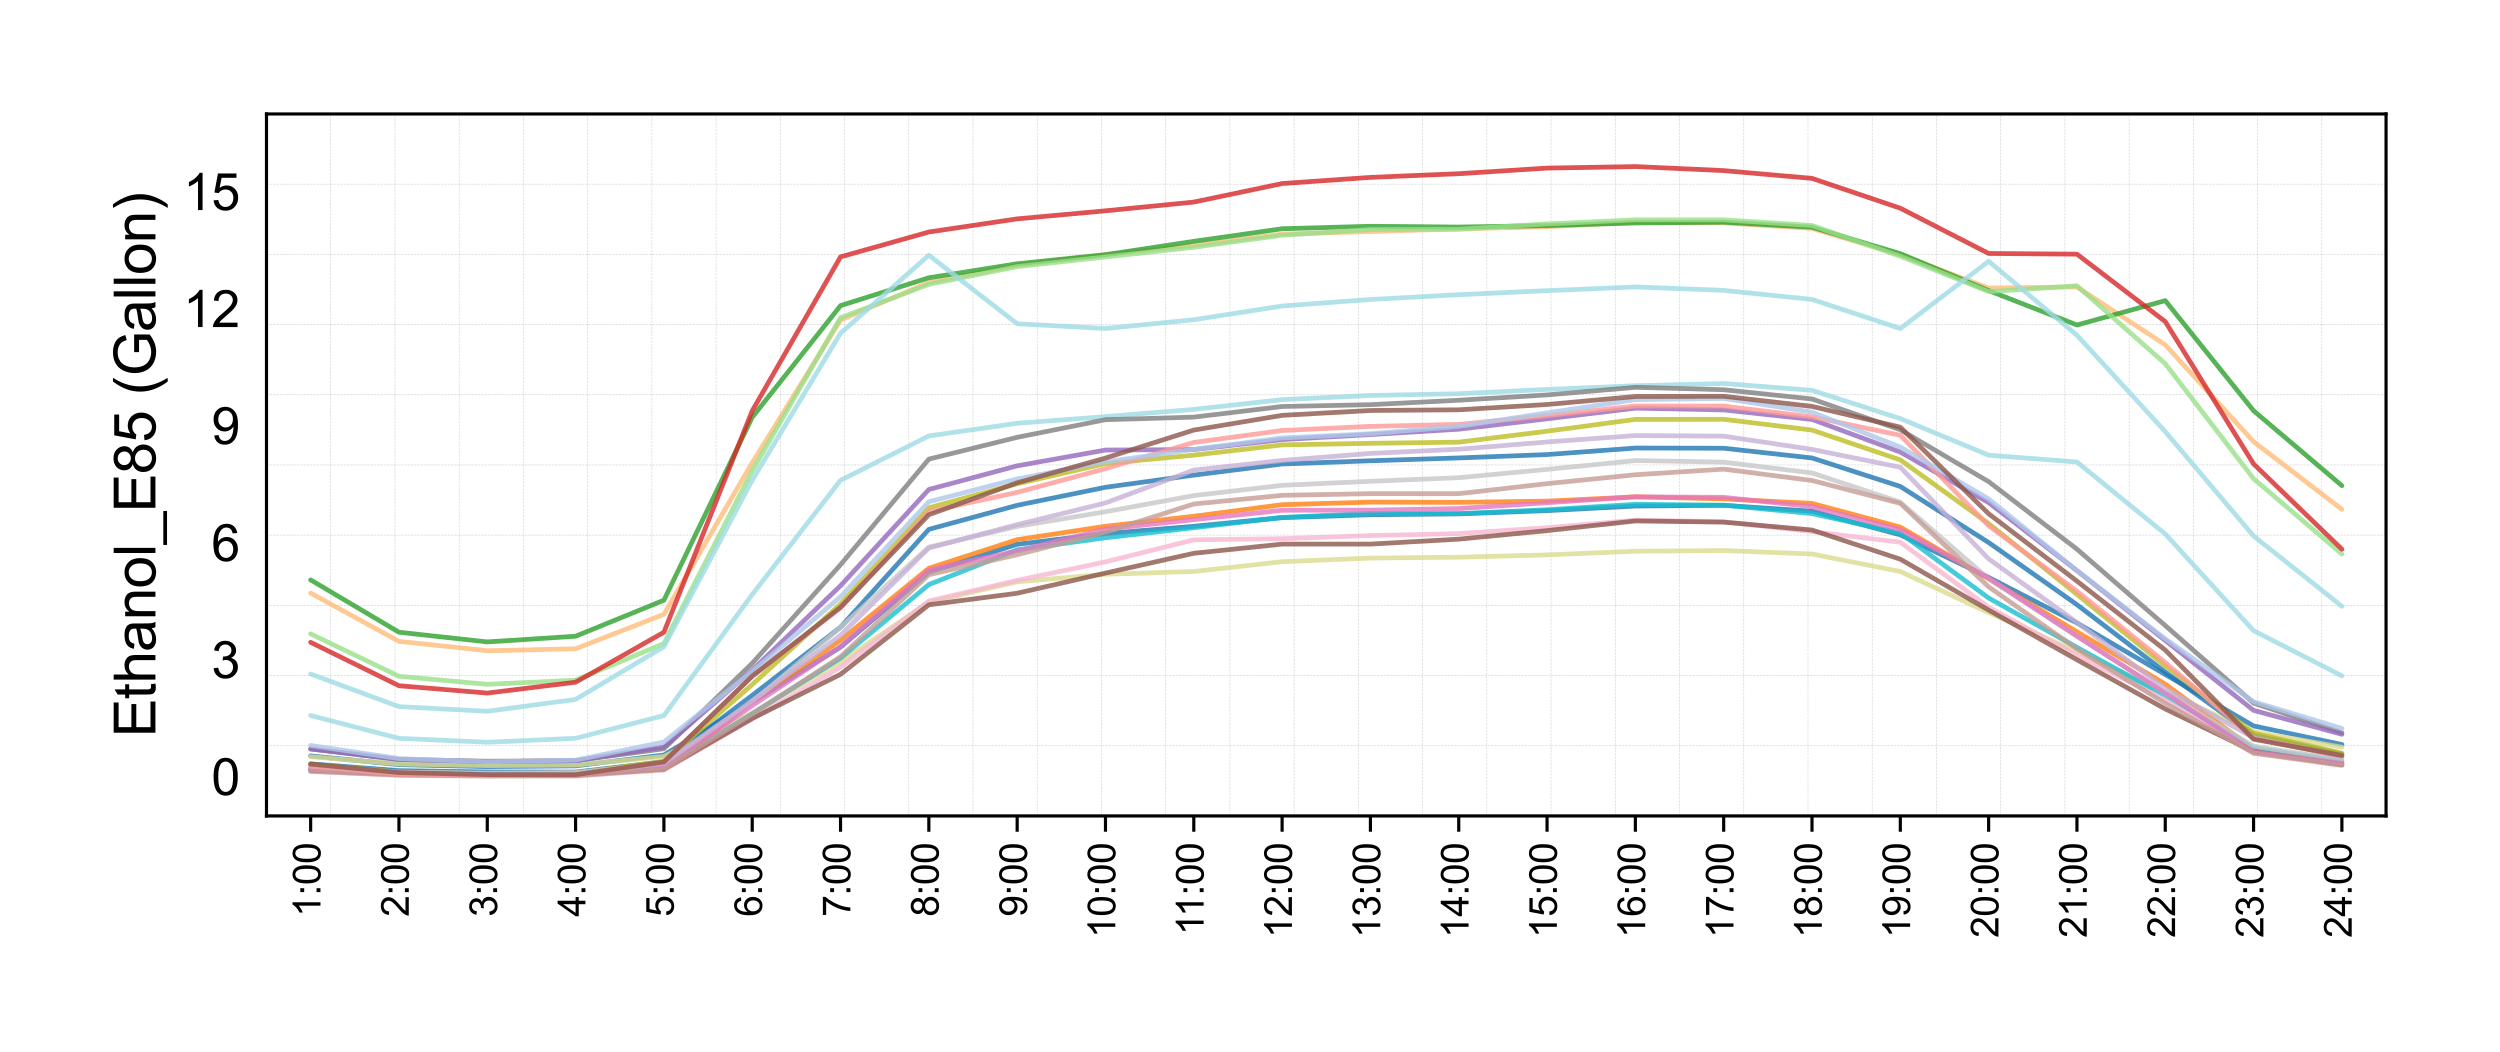<?xml version="1.0" encoding="utf-8" standalone="no"?>
<!DOCTYPE svg PUBLIC "-//W3C//DTD SVG 1.1//EN"
  "http://www.w3.org/Graphics/SVG/1.1/DTD/svg11.dtd">
<svg xmlns:xlink="http://www.w3.org/1999/xlink" width="789.787pt" height="332.286pt" viewBox="0 0 789.787 332.286" xmlns="http://www.w3.org/2000/svg" version="1.1">
 <defs>
  <style type="text/css">*{stroke-linejoin: round; stroke-linecap: butt}</style>
 </defs>
 <g id="figure_1">
  <g id="patch_1">
   <path d="M 0 332.286 
L 789.787 332.286 
L 789.787 0 
L 0 0 
L 0 332.286 
z
" style="fill: none"/>
  </g>
  <g id="axes_1">
   <g id="patch_2">
    <path d="M 84.187 257.76 
L 753.787 257.76 
L 753.787 36 
L 84.187 36 
L 84.187 257.76 
z
" style="fill: none"/>
   </g>
   <g id="line2d_1">
    <path d="M 104.478 257.76 
L 104.478 36 
" clip-path="url(#p295da75d60)" style="fill: none; stroke-dasharray: 0.74,0.32; stroke-dashoffset: 0; stroke: #a9a9a9; stroke-opacity: 0.5; stroke-width: 0.2"/>
   </g>
   <g id="line2d_2">
    <path d="M 124.769 257.76 
L 124.769 36 
" clip-path="url(#p295da75d60)" style="fill: none; stroke-dasharray: 0.74,0.32; stroke-dashoffset: 0; stroke: #a9a9a9; stroke-opacity: 0.5; stroke-width: 0.2"/>
   </g>
   <g id="line2d_3">
    <path d="M 145.06 257.76 
L 145.06 36 
" clip-path="url(#p295da75d60)" style="fill: none; stroke-dasharray: 0.74,0.32; stroke-dashoffset: 0; stroke: #a9a9a9; stroke-opacity: 0.5; stroke-width: 0.2"/>
   </g>
   <g id="line2d_4">
    <path d="M 165.351 257.76 
L 165.351 36 
" clip-path="url(#p295da75d60)" style="fill: none; stroke-dasharray: 0.74,0.32; stroke-dashoffset: 0; stroke: #a9a9a9; stroke-opacity: 0.5; stroke-width: 0.2"/>
   </g>
   <g id="line2d_5">
    <path d="M 185.641 257.76 
L 185.641 36 
" clip-path="url(#p295da75d60)" style="fill: none; stroke-dasharray: 0.74,0.32; stroke-dashoffset: 0; stroke: #a9a9a9; stroke-opacity: 0.5; stroke-width: 0.2"/>
   </g>
   <g id="line2d_6">
    <path d="M 205.932 257.76 
L 205.932 36 
" clip-path="url(#p295da75d60)" style="fill: none; stroke-dasharray: 0.74,0.32; stroke-dashoffset: 0; stroke: #a9a9a9; stroke-opacity: 0.5; stroke-width: 0.2"/>
   </g>
   <g id="line2d_7">
    <path d="M 226.223 257.76 
L 226.223 36 
" clip-path="url(#p295da75d60)" style="fill: none; stroke-dasharray: 0.74,0.32; stroke-dashoffset: 0; stroke: #a9a9a9; stroke-opacity: 0.5; stroke-width: 0.2"/>
   </g>
   <g id="line2d_8">
    <path d="M 246.514 257.76 
L 246.514 36 
" clip-path="url(#p295da75d60)" style="fill: none; stroke-dasharray: 0.74,0.32; stroke-dashoffset: 0; stroke: #a9a9a9; stroke-opacity: 0.5; stroke-width: 0.2"/>
   </g>
   <g id="line2d_9">
    <path d="M 266.805 257.76 
L 266.805 36 
" clip-path="url(#p295da75d60)" style="fill: none; stroke-dasharray: 0.74,0.32; stroke-dashoffset: 0; stroke: #a9a9a9; stroke-opacity: 0.5; stroke-width: 0.2"/>
   </g>
   <g id="line2d_10">
    <path d="M 287.096 257.76 
L 287.096 36 
" clip-path="url(#p295da75d60)" style="fill: none; stroke-dasharray: 0.74,0.32; stroke-dashoffset: 0; stroke: #a9a9a9; stroke-opacity: 0.5; stroke-width: 0.2"/>
   </g>
   <g id="line2d_11">
    <path d="M 307.387 257.76 
L 307.387 36 
" clip-path="url(#p295da75d60)" style="fill: none; stroke-dasharray: 0.74,0.32; stroke-dashoffset: 0; stroke: #a9a9a9; stroke-opacity: 0.5; stroke-width: 0.2"/>
   </g>
   <g id="line2d_12">
    <path d="M 327.678 257.76 
L 327.678 36 
" clip-path="url(#p295da75d60)" style="fill: none; stroke-dasharray: 0.74,0.32; stroke-dashoffset: 0; stroke: #a9a9a9; stroke-opacity: 0.5; stroke-width: 0.2"/>
   </g>
   <g id="line2d_13">
    <path d="M 347.969 257.76 
L 347.969 36 
" clip-path="url(#p295da75d60)" style="fill: none; stroke-dasharray: 0.74,0.32; stroke-dashoffset: 0; stroke: #a9a9a9; stroke-opacity: 0.5; stroke-width: 0.2"/>
   </g>
   <g id="line2d_14">
    <path d="M 368.26 257.76 
L 368.26 36 
" clip-path="url(#p295da75d60)" style="fill: none; stroke-dasharray: 0.74,0.32; stroke-dashoffset: 0; stroke: #a9a9a9; stroke-opacity: 0.5; stroke-width: 0.2"/>
   </g>
   <g id="line2d_15">
    <path d="M 388.551 257.76 
L 388.551 36 
" clip-path="url(#p295da75d60)" style="fill: none; stroke-dasharray: 0.74,0.32; stroke-dashoffset: 0; stroke: #a9a9a9; stroke-opacity: 0.5; stroke-width: 0.2"/>
   </g>
   <g id="line2d_16">
    <path d="M 408.841 257.76 
L 408.841 36 
" clip-path="url(#p295da75d60)" style="fill: none; stroke-dasharray: 0.74,0.32; stroke-dashoffset: 0; stroke: #a9a9a9; stroke-opacity: 0.5; stroke-width: 0.2"/>
   </g>
   <g id="line2d_17">
    <path d="M 429.132 257.76 
L 429.132 36 
" clip-path="url(#p295da75d60)" style="fill: none; stroke-dasharray: 0.74,0.32; stroke-dashoffset: 0; stroke: #a9a9a9; stroke-opacity: 0.5; stroke-width: 0.2"/>
   </g>
   <g id="line2d_18">
    <path d="M 449.423 257.76 
L 449.423 36 
" clip-path="url(#p295da75d60)" style="fill: none; stroke-dasharray: 0.74,0.32; stroke-dashoffset: 0; stroke: #a9a9a9; stroke-opacity: 0.5; stroke-width: 0.2"/>
   </g>
   <g id="line2d_19">
    <path d="M 469.714 257.76 
L 469.714 36 
" clip-path="url(#p295da75d60)" style="fill: none; stroke-dasharray: 0.74,0.32; stroke-dashoffset: 0; stroke: #a9a9a9; stroke-opacity: 0.5; stroke-width: 0.2"/>
   </g>
   <g id="line2d_20">
    <path d="M 490.005 257.76 
L 490.005 36 
" clip-path="url(#p295da75d60)" style="fill: none; stroke-dasharray: 0.74,0.32; stroke-dashoffset: 0; stroke: #a9a9a9; stroke-opacity: 0.5; stroke-width: 0.2"/>
   </g>
   <g id="line2d_21">
    <path d="M 510.296 257.76 
L 510.296 36 
" clip-path="url(#p295da75d60)" style="fill: none; stroke-dasharray: 0.74,0.32; stroke-dashoffset: 0; stroke: #a9a9a9; stroke-opacity: 0.5; stroke-width: 0.2"/>
   </g>
   <g id="line2d_22">
    <path d="M 530.587 257.76 
L 530.587 36 
" clip-path="url(#p295da75d60)" style="fill: none; stroke-dasharray: 0.74,0.32; stroke-dashoffset: 0; stroke: #a9a9a9; stroke-opacity: 0.5; stroke-width: 0.2"/>
   </g>
   <g id="line2d_23">
    <path d="M 550.878 257.76 
L 550.878 36 
" clip-path="url(#p295da75d60)" style="fill: none; stroke-dasharray: 0.74,0.32; stroke-dashoffset: 0; stroke: #a9a9a9; stroke-opacity: 0.5; stroke-width: 0.2"/>
   </g>
   <g id="line2d_24">
    <path d="M 571.169 257.76 
L 571.169 36 
" clip-path="url(#p295da75d60)" style="fill: none; stroke-dasharray: 0.74,0.32; stroke-dashoffset: 0; stroke: #a9a9a9; stroke-opacity: 0.5; stroke-width: 0.2"/>
   </g>
   <g id="line2d_25">
    <path d="M 591.46 257.76 
L 591.46 36 
" clip-path="url(#p295da75d60)" style="fill: none; stroke-dasharray: 0.74,0.32; stroke-dashoffset: 0; stroke: #a9a9a9; stroke-opacity: 0.5; stroke-width: 0.2"/>
   </g>
   <g id="line2d_26">
    <path d="M 611.751 257.76 
L 611.751 36 
" clip-path="url(#p295da75d60)" style="fill: none; stroke-dasharray: 0.74,0.32; stroke-dashoffset: 0; stroke: #a9a9a9; stroke-opacity: 0.5; stroke-width: 0.2"/>
   </g>
   <g id="line2d_27">
    <path d="M 632.041 257.76 
L 632.041 36 
" clip-path="url(#p295da75d60)" style="fill: none; stroke-dasharray: 0.74,0.32; stroke-dashoffset: 0; stroke: #a9a9a9; stroke-opacity: 0.5; stroke-width: 0.2"/>
   </g>
   <g id="line2d_28">
    <path d="M 652.332 257.76 
L 652.332 36 
" clip-path="url(#p295da75d60)" style="fill: none; stroke-dasharray: 0.74,0.32; stroke-dashoffset: 0; stroke: #a9a9a9; stroke-opacity: 0.5; stroke-width: 0.2"/>
   </g>
   <g id="line2d_29">
    <path d="M 672.623 257.76 
L 672.623 36 
" clip-path="url(#p295da75d60)" style="fill: none; stroke-dasharray: 0.74,0.32; stroke-dashoffset: 0; stroke: #a9a9a9; stroke-opacity: 0.5; stroke-width: 0.2"/>
   </g>
   <g id="line2d_30">
    <path d="M 692.914 257.76 
L 692.914 36 
" clip-path="url(#p295da75d60)" style="fill: none; stroke-dasharray: 0.74,0.32; stroke-dashoffset: 0; stroke: #a9a9a9; stroke-opacity: 0.5; stroke-width: 0.2"/>
   </g>
   <g id="line2d_31">
    <path d="M 713.205 257.76 
L 713.205 36 
" clip-path="url(#p295da75d60)" style="fill: none; stroke-dasharray: 0.74,0.32; stroke-dashoffset: 0; stroke: #a9a9a9; stroke-opacity: 0.5; stroke-width: 0.2"/>
   </g>
   <g id="line2d_32">
    <path d="M 733.496 257.76 
L 733.496 36 
" clip-path="url(#p295da75d60)" style="fill: none; stroke-dasharray: 0.74,0.32; stroke-dashoffset: 0; stroke: #a9a9a9; stroke-opacity: 0.5; stroke-width: 0.2"/>
   </g>
   <g id="line2d_33">
    <path d="M 84.187 235.584 
L 753.787 235.584 
" clip-path="url(#p295da75d60)" style="fill: none; stroke-dasharray: 0.74,0.32; stroke-dashoffset: 0; stroke: #a9a9a9; stroke-opacity: 0.5; stroke-width: 0.2"/>
   </g>
   <g id="line2d_34">
    <path d="M 84.187 213.408 
L 753.787 213.408 
" clip-path="url(#p295da75d60)" style="fill: none; stroke-dasharray: 0.74,0.32; stroke-dashoffset: 0; stroke: #a9a9a9; stroke-opacity: 0.5; stroke-width: 0.2"/>
   </g>
   <g id="line2d_35">
    <path d="M 84.187 191.232 
L 753.787 191.232 
" clip-path="url(#p295da75d60)" style="fill: none; stroke-dasharray: 0.74,0.32; stroke-dashoffset: 0; stroke: #a9a9a9; stroke-opacity: 0.5; stroke-width: 0.2"/>
   </g>
   <g id="line2d_36">
    <path d="M 84.187 169.056 
L 753.787 169.056 
" clip-path="url(#p295da75d60)" style="fill: none; stroke-dasharray: 0.74,0.32; stroke-dashoffset: 0; stroke: #a9a9a9; stroke-opacity: 0.5; stroke-width: 0.2"/>
   </g>
   <g id="line2d_37">
    <path d="M 84.187 146.88 
L 753.787 146.88 
" clip-path="url(#p295da75d60)" style="fill: none; stroke-dasharray: 0.74,0.32; stroke-dashoffset: 0; stroke: #a9a9a9; stroke-opacity: 0.5; stroke-width: 0.2"/>
   </g>
   <g id="line2d_38">
    <path d="M 84.187 124.704 
L 753.787 124.704 
" clip-path="url(#p295da75d60)" style="fill: none; stroke-dasharray: 0.74,0.32; stroke-dashoffset: 0; stroke: #a9a9a9; stroke-opacity: 0.5; stroke-width: 0.2"/>
   </g>
   <g id="line2d_39">
    <path d="M 84.187 102.528 
L 753.787 102.528 
" clip-path="url(#p295da75d60)" style="fill: none; stroke-dasharray: 0.74,0.32; stroke-dashoffset: 0; stroke: #a9a9a9; stroke-opacity: 0.5; stroke-width: 0.2"/>
   </g>
   <g id="line2d_40">
    <path d="M 84.187 80.352 
L 753.787 80.352 
" clip-path="url(#p295da75d60)" style="fill: none; stroke-dasharray: 0.74,0.32; stroke-dashoffset: 0; stroke: #a9a9a9; stroke-opacity: 0.5; stroke-width: 0.2"/>
   </g>
   <g id="line2d_41">
    <path d="M 84.187 58.176 
L 753.787 58.176 
" clip-path="url(#p295da75d60)" style="fill: none; stroke-dasharray: 0.74,0.32; stroke-dashoffset: 0; stroke: #a9a9a9; stroke-opacity: 0.5; stroke-width: 0.2"/>
   </g>
   <g id="matplotlib.axis_1">
    <g id="xtick_1">
     <g id="line2d_42">
      <defs>
       <path id="m8cd7b8eb23" d="M 0 0 
L 0 5 
" style="stroke: #000000"/>
      </defs>
      <g>
       <use xlink:href="#m8cd7b8eb23" x="98.137" y="257.76" style="stroke: #000000"/>
      </g>
     </g>
     <g id="text_1">
      <!-- 1:00 -->
      <g transform="translate(101.239 289.613) rotate(-90) scale(0.12 -0.12)">
       <defs>
        <path id="ArialMT-31" d="M 2384 0 
L 1822 0 
L 1822 3584 
Q 1619 3391 1289 3197 
Q 959 3003 697 2906 
L 697 3450 
Q 1169 3672 1522 3987 
Q 1875 4303 2022 4600 
L 2384 4600 
L 2384 0 
z
" transform="scale(0.016)"/>
        <path id="ArialMT-3a" d="M 578 2678 
L 578 3319 
L 1219 3319 
L 1219 2678 
L 578 2678 
z
M 578 0 
L 578 641 
L 1219 641 
L 1219 0 
L 578 0 
z
" transform="scale(0.016)"/>
        <path id="ArialMT-30" d="M 266 2259 
Q 266 3072 433 3567 
Q 600 4063 929 4331 
Q 1259 4600 1759 4600 
Q 2128 4600 2406 4451 
Q 2684 4303 2865 4023 
Q 3047 3744 3150 3342 
Q 3253 2941 3253 2259 
Q 3253 1453 3087 958 
Q 2922 463 2592 192 
Q 2263 -78 1759 -78 
Q 1097 -78 719 397 
Q 266 969 266 2259 
z
M 844 2259 
Q 844 1131 1108 757 
Q 1372 384 1759 384 
Q 2147 384 2411 759 
Q 2675 1134 2675 2259 
Q 2675 3391 2411 3762 
Q 2147 4134 1753 4134 
Q 1366 4134 1134 3806 
Q 844 3388 844 2259 
z
" transform="scale(0.016)"/>
       </defs>
       <use xlink:href="#ArialMT-31"/>
       <use xlink:href="#ArialMT-3a" transform="translate(55.615 0)"/>
       <use xlink:href="#ArialMT-30" transform="translate(83.398 0)"/>
       <use xlink:href="#ArialMT-30" transform="translate(139.014 0)"/>
      </g>
     </g>
    </g>
    <g id="xtick_2">
     <g id="line2d_43">
      <g>
       <use xlink:href="#m8cd7b8eb23" x="126.037" y="257.76" style="stroke: #000000"/>
      </g>
     </g>
     <g id="text_2">
      <!-- 2:00 -->
      <g transform="translate(129.139 289.613) rotate(-90) scale(0.12 -0.12)">
       <defs>
        <path id="ArialMT-32" d="M 3222 541 
L 3222 0 
L 194 0 
Q 188 203 259 391 
Q 375 700 629 1000 
Q 884 1300 1366 1694 
Q 2113 2306 2375 2664 
Q 2638 3022 2638 3341 
Q 2638 3675 2398 3904 
Q 2159 4134 1775 4134 
Q 1369 4134 1125 3890 
Q 881 3647 878 3216 
L 300 3275 
Q 359 3922 746 4261 
Q 1134 4600 1788 4600 
Q 2447 4600 2831 4234 
Q 3216 3869 3216 3328 
Q 3216 3053 3103 2787 
Q 2991 2522 2730 2228 
Q 2469 1934 1863 1422 
Q 1356 997 1212 845 
Q 1069 694 975 541 
L 3222 541 
z
" transform="scale(0.016)"/>
       </defs>
       <use xlink:href="#ArialMT-32"/>
       <use xlink:href="#ArialMT-3a" transform="translate(55.615 0)"/>
       <use xlink:href="#ArialMT-30" transform="translate(83.398 0)"/>
       <use xlink:href="#ArialMT-30" transform="translate(139.014 0)"/>
      </g>
     </g>
    </g>
    <g id="xtick_3">
     <g id="line2d_44">
      <g>
       <use xlink:href="#m8cd7b8eb23" x="153.937" y="257.76" style="stroke: #000000"/>
      </g>
     </g>
     <g id="text_3">
      <!-- 3:00 -->
      <g transform="translate(157.039 289.613) rotate(-90) scale(0.12 -0.12)">
       <defs>
        <path id="ArialMT-33" d="M 269 1209 
L 831 1284 
Q 928 806 1161 595 
Q 1394 384 1728 384 
Q 2125 384 2398 659 
Q 2672 934 2672 1341 
Q 2672 1728 2419 1979 
Q 2166 2231 1775 2231 
Q 1616 2231 1378 2169 
L 1441 2663 
Q 1497 2656 1531 2656 
Q 1891 2656 2178 2843 
Q 2466 3031 2466 3422 
Q 2466 3731 2256 3934 
Q 2047 4138 1716 4138 
Q 1388 4138 1169 3931 
Q 950 3725 888 3313 
L 325 3413 
Q 428 3978 793 4289 
Q 1159 4600 1703 4600 
Q 2078 4600 2393 4439 
Q 2709 4278 2876 4000 
Q 3044 3722 3044 3409 
Q 3044 3113 2884 2869 
Q 2725 2625 2413 2481 
Q 2819 2388 3044 2092 
Q 3269 1797 3269 1353 
Q 3269 753 2831 336 
Q 2394 -81 1725 -81 
Q 1122 -81 723 278 
Q 325 638 269 1209 
z
" transform="scale(0.016)"/>
       </defs>
       <use xlink:href="#ArialMT-33"/>
       <use xlink:href="#ArialMT-3a" transform="translate(55.615 0)"/>
       <use xlink:href="#ArialMT-30" transform="translate(83.398 0)"/>
       <use xlink:href="#ArialMT-30" transform="translate(139.014 0)"/>
      </g>
     </g>
    </g>
    <g id="xtick_4">
     <g id="line2d_45">
      <g>
       <use xlink:href="#m8cd7b8eb23" x="181.837" y="257.76" style="stroke: #000000"/>
      </g>
     </g>
     <g id="text_4">
      <!-- 4:00 -->
      <g transform="translate(184.939 289.613) rotate(-90) scale(0.12 -0.12)">
       <defs>
        <path id="ArialMT-34" d="M 2069 0 
L 2069 1097 
L 81 1097 
L 81 1613 
L 2172 4581 
L 2631 4581 
L 2631 1613 
L 3250 1613 
L 3250 1097 
L 2631 1097 
L 2631 0 
L 2069 0 
z
M 2069 1613 
L 2069 3678 
L 634 1613 
L 2069 1613 
z
" transform="scale(0.016)"/>
       </defs>
       <use xlink:href="#ArialMT-34"/>
       <use xlink:href="#ArialMT-3a" transform="translate(55.615 0)"/>
       <use xlink:href="#ArialMT-30" transform="translate(83.398 0)"/>
       <use xlink:href="#ArialMT-30" transform="translate(139.014 0)"/>
      </g>
     </g>
    </g>
    <g id="xtick_5">
     <g id="line2d_46">
      <g>
       <use xlink:href="#m8cd7b8eb23" x="209.737" y="257.76" style="stroke: #000000"/>
      </g>
     </g>
     <g id="text_5">
      <!-- 5:00 -->
      <g transform="translate(212.839 289.613) rotate(-90) scale(0.12 -0.12)">
       <defs>
        <path id="ArialMT-35" d="M 266 1200 
L 856 1250 
Q 922 819 1161 601 
Q 1400 384 1738 384 
Q 2144 384 2425 690 
Q 2706 997 2706 1503 
Q 2706 1984 2436 2262 
Q 2166 2541 1728 2541 
Q 1456 2541 1237 2417 
Q 1019 2294 894 2097 
L 366 2166 
L 809 4519 
L 3088 4519 
L 3088 3981 
L 1259 3981 
L 1013 2750 
Q 1425 3038 1878 3038 
Q 2478 3038 2890 2622 
Q 3303 2206 3303 1553 
Q 3303 931 2941 478 
Q 2500 -78 1738 -78 
Q 1113 -78 717 272 
Q 322 622 266 1200 
z
" transform="scale(0.016)"/>
       </defs>
       <use xlink:href="#ArialMT-35"/>
       <use xlink:href="#ArialMT-3a" transform="translate(55.615 0)"/>
       <use xlink:href="#ArialMT-30" transform="translate(83.398 0)"/>
       <use xlink:href="#ArialMT-30" transform="translate(139.014 0)"/>
      </g>
     </g>
    </g>
    <g id="xtick_6">
     <g id="line2d_47">
      <g>
       <use xlink:href="#m8cd7b8eb23" x="237.637" y="257.76" style="stroke: #000000"/>
      </g>
     </g>
     <g id="text_6">
      <!-- 6:00 -->
      <g transform="translate(240.739 289.613) rotate(-90) scale(0.12 -0.12)">
       <defs>
        <path id="ArialMT-36" d="M 3184 3459 
L 2625 3416 
Q 2550 3747 2413 3897 
Q 2184 4138 1850 4138 
Q 1581 4138 1378 3988 
Q 1113 3794 959 3422 
Q 806 3050 800 2363 
Q 1003 2672 1297 2822 
Q 1591 2972 1913 2972 
Q 2475 2972 2870 2558 
Q 3266 2144 3266 1488 
Q 3266 1056 3080 686 
Q 2894 316 2569 119 
Q 2244 -78 1831 -78 
Q 1128 -78 684 439 
Q 241 956 241 2144 
Q 241 3472 731 4075 
Q 1159 4600 1884 4600 
Q 2425 4600 2770 4297 
Q 3116 3994 3184 3459 
z
M 888 1484 
Q 888 1194 1011 928 
Q 1134 663 1356 523 
Q 1578 384 1822 384 
Q 2178 384 2434 671 
Q 2691 959 2691 1453 
Q 2691 1928 2437 2201 
Q 2184 2475 1800 2475 
Q 1419 2475 1153 2201 
Q 888 1928 888 1484 
z
" transform="scale(0.016)"/>
       </defs>
       <use xlink:href="#ArialMT-36"/>
       <use xlink:href="#ArialMT-3a" transform="translate(55.615 0)"/>
       <use xlink:href="#ArialMT-30" transform="translate(83.398 0)"/>
       <use xlink:href="#ArialMT-30" transform="translate(139.014 0)"/>
      </g>
     </g>
    </g>
    <g id="xtick_7">
     <g id="line2d_48">
      <g>
       <use xlink:href="#m8cd7b8eb23" x="265.537" y="257.76" style="stroke: #000000"/>
      </g>
     </g>
     <g id="text_7">
      <!-- 7:00 -->
      <g transform="translate(268.639 289.613) rotate(-90) scale(0.12 -0.12)">
       <defs>
        <path id="ArialMT-37" d="M 303 3981 
L 303 4522 
L 3269 4522 
L 3269 4084 
Q 2831 3619 2401 2847 
Q 1972 2075 1738 1259 
Q 1569 684 1522 0 
L 944 0 
Q 953 541 1156 1306 
Q 1359 2072 1739 2783 
Q 2119 3494 2547 3981 
L 303 3981 
z
" transform="scale(0.016)"/>
       </defs>
       <use xlink:href="#ArialMT-37"/>
       <use xlink:href="#ArialMT-3a" transform="translate(55.615 0)"/>
       <use xlink:href="#ArialMT-30" transform="translate(83.398 0)"/>
       <use xlink:href="#ArialMT-30" transform="translate(139.014 0)"/>
      </g>
     </g>
    </g>
    <g id="xtick_8">
     <g id="line2d_49">
      <g>
       <use xlink:href="#m8cd7b8eb23" x="293.437" y="257.76" style="stroke: #000000"/>
      </g>
     </g>
     <g id="text_8">
      <!-- 8:00 -->
      <g transform="translate(296.539 289.613) rotate(-90) scale(0.12 -0.12)">
       <defs>
        <path id="ArialMT-38" d="M 1131 2484 
Q 781 2613 612 2850 
Q 444 3088 444 3419 
Q 444 3919 803 4259 
Q 1163 4600 1759 4600 
Q 2359 4600 2725 4251 
Q 3091 3903 3091 3403 
Q 3091 3084 2923 2848 
Q 2756 2613 2416 2484 
Q 2838 2347 3058 2040 
Q 3278 1734 3278 1309 
Q 3278 722 2862 322 
Q 2447 -78 1769 -78 
Q 1091 -78 675 323 
Q 259 725 259 1325 
Q 259 1772 486 2073 
Q 713 2375 1131 2484 
z
M 1019 3438 
Q 1019 3113 1228 2906 
Q 1438 2700 1772 2700 
Q 2097 2700 2305 2904 
Q 2513 3109 2513 3406 
Q 2513 3716 2298 3927 
Q 2084 4138 1766 4138 
Q 1444 4138 1231 3931 
Q 1019 3725 1019 3438 
z
M 838 1322 
Q 838 1081 952 856 
Q 1066 631 1291 507 
Q 1516 384 1775 384 
Q 2178 384 2440 643 
Q 2703 903 2703 1303 
Q 2703 1709 2433 1975 
Q 2163 2241 1756 2241 
Q 1359 2241 1098 1978 
Q 838 1716 838 1322 
z
" transform="scale(0.016)"/>
       </defs>
       <use xlink:href="#ArialMT-38"/>
       <use xlink:href="#ArialMT-3a" transform="translate(55.615 0)"/>
       <use xlink:href="#ArialMT-30" transform="translate(83.398 0)"/>
       <use xlink:href="#ArialMT-30" transform="translate(139.014 0)"/>
      </g>
     </g>
    </g>
    <g id="xtick_9">
     <g id="line2d_50">
      <g>
       <use xlink:href="#m8cd7b8eb23" x="321.337" y="257.76" style="stroke: #000000"/>
      </g>
     </g>
     <g id="text_9">
      <!-- 9:00 -->
      <g transform="translate(324.439 289.613) rotate(-90) scale(0.12 -0.12)">
       <defs>
        <path id="ArialMT-39" d="M 350 1059 
L 891 1109 
Q 959 728 1153 556 
Q 1347 384 1650 384 
Q 1909 384 2104 503 
Q 2300 622 2425 820 
Q 2550 1019 2634 1356 
Q 2719 1694 2719 2044 
Q 2719 2081 2716 2156 
Q 2547 1888 2255 1720 
Q 1963 1553 1622 1553 
Q 1053 1553 659 1965 
Q 266 2378 266 3053 
Q 266 3750 677 4175 
Q 1088 4600 1706 4600 
Q 2153 4600 2523 4359 
Q 2894 4119 3086 3673 
Q 3278 3228 3278 2384 
Q 3278 1506 3087 986 
Q 2897 466 2520 194 
Q 2144 -78 1638 -78 
Q 1100 -78 759 220 
Q 419 519 350 1059 
z
M 2653 3081 
Q 2653 3566 2395 3850 
Q 2138 4134 1775 4134 
Q 1400 4134 1122 3828 
Q 844 3522 844 3034 
Q 844 2597 1108 2323 
Q 1372 2050 1759 2050 
Q 2150 2050 2401 2323 
Q 2653 2597 2653 3081 
z
" transform="scale(0.016)"/>
       </defs>
       <use xlink:href="#ArialMT-39"/>
       <use xlink:href="#ArialMT-3a" transform="translate(55.615 0)"/>
       <use xlink:href="#ArialMT-30" transform="translate(83.398 0)"/>
       <use xlink:href="#ArialMT-30" transform="translate(139.014 0)"/>
      </g>
     </g>
    </g>
    <g id="xtick_10">
     <g id="line2d_51">
      <g>
       <use xlink:href="#m8cd7b8eb23" x="349.237" y="257.76" style="stroke: #000000"/>
      </g>
     </g>
     <g id="text_10">
      <!-- 10:00 -->
      <g transform="translate(352.339 296.286) rotate(-90) scale(0.12 -0.12)">
       <use xlink:href="#ArialMT-31"/>
       <use xlink:href="#ArialMT-30" transform="translate(55.615 0)"/>
       <use xlink:href="#ArialMT-3a" transform="translate(111.23 0)"/>
       <use xlink:href="#ArialMT-30" transform="translate(139.014 0)"/>
       <use xlink:href="#ArialMT-30" transform="translate(194.629 0)"/>
      </g>
     </g>
    </g>
    <g id="xtick_11">
     <g id="line2d_52">
      <g>
       <use xlink:href="#m8cd7b8eb23" x="377.137" y="257.76" style="stroke: #000000"/>
      </g>
     </g>
     <g id="text_11">
      <!-- 11:00 -->
      <g transform="translate(380.239 295.401) rotate(-90) scale(0.12 -0.12)">
       <use xlink:href="#ArialMT-31"/>
       <use xlink:href="#ArialMT-31" transform="translate(48.24 0)"/>
       <use xlink:href="#ArialMT-3a" transform="translate(103.855 0)"/>
       <use xlink:href="#ArialMT-30" transform="translate(131.639 0)"/>
       <use xlink:href="#ArialMT-30" transform="translate(187.254 0)"/>
      </g>
     </g>
    </g>
    <g id="xtick_12">
     <g id="line2d_53">
      <g>
       <use xlink:href="#m8cd7b8eb23" x="405.037" y="257.76" style="stroke: #000000"/>
      </g>
     </g>
     <g id="text_12">
      <!-- 12:00 -->
      <g transform="translate(408.139 296.286) rotate(-90) scale(0.12 -0.12)">
       <use xlink:href="#ArialMT-31"/>
       <use xlink:href="#ArialMT-32" transform="translate(55.615 0)"/>
       <use xlink:href="#ArialMT-3a" transform="translate(111.23 0)"/>
       <use xlink:href="#ArialMT-30" transform="translate(139.014 0)"/>
       <use xlink:href="#ArialMT-30" transform="translate(194.629 0)"/>
      </g>
     </g>
    </g>
    <g id="xtick_13">
     <g id="line2d_54">
      <g>
       <use xlink:href="#m8cd7b8eb23" x="432.937" y="257.76" style="stroke: #000000"/>
      </g>
     </g>
     <g id="text_13">
      <!-- 13:00 -->
      <g transform="translate(436.039 296.286) rotate(-90) scale(0.12 -0.12)">
       <use xlink:href="#ArialMT-31"/>
       <use xlink:href="#ArialMT-33" transform="translate(55.615 0)"/>
       <use xlink:href="#ArialMT-3a" transform="translate(111.23 0)"/>
       <use xlink:href="#ArialMT-30" transform="translate(139.014 0)"/>
       <use xlink:href="#ArialMT-30" transform="translate(194.629 0)"/>
      </g>
     </g>
    </g>
    <g id="xtick_14">
     <g id="line2d_55">
      <g>
       <use xlink:href="#m8cd7b8eb23" x="460.837" y="257.76" style="stroke: #000000"/>
      </g>
     </g>
     <g id="text_14">
      <!-- 14:00 -->
      <g transform="translate(463.939 296.286) rotate(-90) scale(0.12 -0.12)">
       <use xlink:href="#ArialMT-31"/>
       <use xlink:href="#ArialMT-34" transform="translate(55.615 0)"/>
       <use xlink:href="#ArialMT-3a" transform="translate(111.23 0)"/>
       <use xlink:href="#ArialMT-30" transform="translate(139.014 0)"/>
       <use xlink:href="#ArialMT-30" transform="translate(194.629 0)"/>
      </g>
     </g>
    </g>
    <g id="xtick_15">
     <g id="line2d_56">
      <g>
       <use xlink:href="#m8cd7b8eb23" x="488.737" y="257.76" style="stroke: #000000"/>
      </g>
     </g>
     <g id="text_15">
      <!-- 15:00 -->
      <g transform="translate(491.839 296.286) rotate(-90) scale(0.12 -0.12)">
       <use xlink:href="#ArialMT-31"/>
       <use xlink:href="#ArialMT-35" transform="translate(55.615 0)"/>
       <use xlink:href="#ArialMT-3a" transform="translate(111.23 0)"/>
       <use xlink:href="#ArialMT-30" transform="translate(139.014 0)"/>
       <use xlink:href="#ArialMT-30" transform="translate(194.629 0)"/>
      </g>
     </g>
    </g>
    <g id="xtick_16">
     <g id="line2d_57">
      <g>
       <use xlink:href="#m8cd7b8eb23" x="516.637" y="257.76" style="stroke: #000000"/>
      </g>
     </g>
     <g id="text_16">
      <!-- 16:00 -->
      <g transform="translate(519.739 296.286) rotate(-90) scale(0.12 -0.12)">
       <use xlink:href="#ArialMT-31"/>
       <use xlink:href="#ArialMT-36" transform="translate(55.615 0)"/>
       <use xlink:href="#ArialMT-3a" transform="translate(111.23 0)"/>
       <use xlink:href="#ArialMT-30" transform="translate(139.014 0)"/>
       <use xlink:href="#ArialMT-30" transform="translate(194.629 0)"/>
      </g>
     </g>
    </g>
    <g id="xtick_17">
     <g id="line2d_58">
      <g>
       <use xlink:href="#m8cd7b8eb23" x="544.537" y="257.76" style="stroke: #000000"/>
      </g>
     </g>
     <g id="text_17">
      <!-- 17:00 -->
      <g transform="translate(547.639 296.286) rotate(-90) scale(0.12 -0.12)">
       <use xlink:href="#ArialMT-31"/>
       <use xlink:href="#ArialMT-37" transform="translate(55.615 0)"/>
       <use xlink:href="#ArialMT-3a" transform="translate(111.23 0)"/>
       <use xlink:href="#ArialMT-30" transform="translate(139.014 0)"/>
       <use xlink:href="#ArialMT-30" transform="translate(194.629 0)"/>
      </g>
     </g>
    </g>
    <g id="xtick_18">
     <g id="line2d_59">
      <g>
       <use xlink:href="#m8cd7b8eb23" x="572.437" y="257.76" style="stroke: #000000"/>
      </g>
     </g>
     <g id="text_18">
      <!-- 18:00 -->
      <g transform="translate(575.539 296.286) rotate(-90) scale(0.12 -0.12)">
       <use xlink:href="#ArialMT-31"/>
       <use xlink:href="#ArialMT-38" transform="translate(55.615 0)"/>
       <use xlink:href="#ArialMT-3a" transform="translate(111.23 0)"/>
       <use xlink:href="#ArialMT-30" transform="translate(139.014 0)"/>
       <use xlink:href="#ArialMT-30" transform="translate(194.629 0)"/>
      </g>
     </g>
    </g>
    <g id="xtick_19">
     <g id="line2d_60">
      <g>
       <use xlink:href="#m8cd7b8eb23" x="600.337" y="257.76" style="stroke: #000000"/>
      </g>
     </g>
     <g id="text_19">
      <!-- 19:00 -->
      <g transform="translate(603.439 296.286) rotate(-90) scale(0.12 -0.12)">
       <use xlink:href="#ArialMT-31"/>
       <use xlink:href="#ArialMT-39" transform="translate(55.615 0)"/>
       <use xlink:href="#ArialMT-3a" transform="translate(111.23 0)"/>
       <use xlink:href="#ArialMT-30" transform="translate(139.014 0)"/>
       <use xlink:href="#ArialMT-30" transform="translate(194.629 0)"/>
      </g>
     </g>
    </g>
    <g id="xtick_20">
     <g id="line2d_61">
      <g>
       <use xlink:href="#m8cd7b8eb23" x="628.237" y="257.76" style="stroke: #000000"/>
      </g>
     </g>
     <g id="text_20">
      <!-- 20:00 -->
      <g transform="translate(631.339 296.286) rotate(-90) scale(0.12 -0.12)">
       <use xlink:href="#ArialMT-32"/>
       <use xlink:href="#ArialMT-30" transform="translate(55.615 0)"/>
       <use xlink:href="#ArialMT-3a" transform="translate(111.23 0)"/>
       <use xlink:href="#ArialMT-30" transform="translate(139.014 0)"/>
       <use xlink:href="#ArialMT-30" transform="translate(194.629 0)"/>
      </g>
     </g>
    </g>
    <g id="xtick_21">
     <g id="line2d_62">
      <g>
       <use xlink:href="#m8cd7b8eb23" x="656.137" y="257.76" style="stroke: #000000"/>
      </g>
     </g>
     <g id="text_21">
      <!-- 21:00 -->
      <g transform="translate(659.239 296.286) rotate(-90) scale(0.12 -0.12)">
       <use xlink:href="#ArialMT-32"/>
       <use xlink:href="#ArialMT-31" transform="translate(55.615 0)"/>
       <use xlink:href="#ArialMT-3a" transform="translate(111.23 0)"/>
       <use xlink:href="#ArialMT-30" transform="translate(139.014 0)"/>
       <use xlink:href="#ArialMT-30" transform="translate(194.629 0)"/>
      </g>
     </g>
    </g>
    <g id="xtick_22">
     <g id="line2d_63">
      <g>
       <use xlink:href="#m8cd7b8eb23" x="684.037" y="257.76" style="stroke: #000000"/>
      </g>
     </g>
     <g id="text_22">
      <!-- 22:00 -->
      <g transform="translate(687.139 296.286) rotate(-90) scale(0.12 -0.12)">
       <use xlink:href="#ArialMT-32"/>
       <use xlink:href="#ArialMT-32" transform="translate(55.615 0)"/>
       <use xlink:href="#ArialMT-3a" transform="translate(111.23 0)"/>
       <use xlink:href="#ArialMT-30" transform="translate(139.014 0)"/>
       <use xlink:href="#ArialMT-30" transform="translate(194.629 0)"/>
      </g>
     </g>
    </g>
    <g id="xtick_23">
     <g id="line2d_64">
      <g>
       <use xlink:href="#m8cd7b8eb23" x="711.937" y="257.76" style="stroke: #000000"/>
      </g>
     </g>
     <g id="text_23">
      <!-- 23:00 -->
      <g transform="translate(715.039 296.286) rotate(-90) scale(0.12 -0.12)">
       <use xlink:href="#ArialMT-32"/>
       <use xlink:href="#ArialMT-33" transform="translate(55.615 0)"/>
       <use xlink:href="#ArialMT-3a" transform="translate(111.23 0)"/>
       <use xlink:href="#ArialMT-30" transform="translate(139.014 0)"/>
       <use xlink:href="#ArialMT-30" transform="translate(194.629 0)"/>
      </g>
     </g>
    </g>
    <g id="xtick_24">
     <g id="line2d_65">
      <g>
       <use xlink:href="#m8cd7b8eb23" x="739.837" y="257.76" style="stroke: #000000"/>
      </g>
     </g>
     <g id="text_24">
      <!-- 24:00 -->
      <g transform="translate(742.939 296.286) rotate(-90) scale(0.12 -0.12)">
       <use xlink:href="#ArialMT-32"/>
       <use xlink:href="#ArialMT-34" transform="translate(55.615 0)"/>
       <use xlink:href="#ArialMT-3a" transform="translate(111.23 0)"/>
       <use xlink:href="#ArialMT-30" transform="translate(139.014 0)"/>
       <use xlink:href="#ArialMT-30" transform="translate(194.629 0)"/>
      </g>
     </g>
    </g>
   </g>
   <g id="matplotlib.axis_2">
    <g id="ytick_1">
     <g id="line2d_66">
      <defs>
       <path id="m8a8975061f" d="M 0 0 
L -5 0 
" style="stroke: #000000; stroke-opacity: 0; stroke-width: 1.5"/>
      </defs>
      <g>
       <use xlink:href="#m8a8975061f" x="84.187" y="245.44" style="fill-opacity: 0; stroke: #000000; stroke-opacity: 0; stroke-width: 1.5"/>
      </g>
     </g>
     <g id="text_25">
      <!-- 0 -->
      <g transform="translate(66.789 251.166) scale(0.16 -0.16)">
       <use xlink:href="#ArialMT-30"/>
      </g>
     </g>
    </g>
    <g id="ytick_2">
     <g id="line2d_67">
      <g>
       <use xlink:href="#m8a8975061f" x="84.187" y="208.48" style="fill-opacity: 0; stroke: #000000; stroke-opacity: 0; stroke-width: 1.5"/>
      </g>
     </g>
     <g id="text_26">
      <!-- 3 -->
      <g transform="translate(66.789 214.206) scale(0.16 -0.16)">
       <use xlink:href="#ArialMT-33"/>
      </g>
     </g>
    </g>
    <g id="ytick_3">
     <g id="line2d_68">
      <g>
       <use xlink:href="#m8a8975061f" x="84.187" y="171.52" style="fill-opacity: 0; stroke: #000000; stroke-opacity: 0; stroke-width: 1.5"/>
      </g>
     </g>
     <g id="text_27">
      <!-- 6 -->
      <g transform="translate(66.789 177.246) scale(0.16 -0.16)">
       <use xlink:href="#ArialMT-36"/>
      </g>
     </g>
    </g>
    <g id="ytick_4">
     <g id="line2d_69">
      <g>
       <use xlink:href="#m8a8975061f" x="84.187" y="134.56" style="fill-opacity: 0; stroke: #000000; stroke-opacity: 0; stroke-width: 1.5"/>
      </g>
     </g>
     <g id="text_28">
      <!-- 9 -->
      <g transform="translate(66.789 140.286) scale(0.16 -0.16)">
       <use xlink:href="#ArialMT-39"/>
      </g>
     </g>
    </g>
    <g id="ytick_5">
     <g id="line2d_70">
      <g>
       <use xlink:href="#m8a8975061f" x="84.187" y="97.6" style="fill-opacity: 0; stroke: #000000; stroke-opacity: 0; stroke-width: 1.5"/>
      </g>
     </g>
     <g id="text_29">
      <!-- 12 -->
      <g transform="translate(57.892 103.326) scale(0.16 -0.16)">
       <use xlink:href="#ArialMT-31"/>
       <use xlink:href="#ArialMT-32" transform="translate(55.615 0)"/>
      </g>
     </g>
    </g>
    <g id="ytick_6">
     <g id="line2d_71">
      <g>
       <use xlink:href="#m8a8975061f" x="84.187" y="60.64" style="fill-opacity: 0; stroke: #000000; stroke-opacity: 0; stroke-width: 1.5"/>
      </g>
     </g>
     <g id="text_30">
      <!-- 15 -->
      <g transform="translate(57.892 66.366) scale(0.16 -0.16)">
       <use xlink:href="#ArialMT-31"/>
       <use xlink:href="#ArialMT-35" transform="translate(55.615 0)"/>
      </g>
     </g>
    </g>
    <g id="text_31">
     <!-- Ethanol_E85 (Gallon) -->
     <g transform="translate(49.103 232.928) rotate(-90) scale(0.18 -0.18)">
      <defs>
       <path id="ArialMT-45" d="M 506 0 
L 506 4581 
L 3819 4581 
L 3819 4041 
L 1113 4041 
L 1113 2638 
L 3647 2638 
L 3647 2100 
L 1113 2100 
L 1113 541 
L 3925 541 
L 3925 0 
L 506 0 
z
" transform="scale(0.016)"/>
       <path id="ArialMT-74" d="M 1650 503 
L 1731 6 
Q 1494 -44 1306 -44 
Q 1000 -44 831 53 
Q 663 150 594 308 
Q 525 466 525 972 
L 525 2881 
L 113 2881 
L 113 3319 
L 525 3319 
L 525 4141 
L 1084 4478 
L 1084 3319 
L 1650 3319 
L 1650 2881 
L 1084 2881 
L 1084 941 
Q 1084 700 1114 631 
Q 1144 563 1211 522 
Q 1278 481 1403 481 
Q 1497 481 1650 503 
z
" transform="scale(0.016)"/>
       <path id="ArialMT-68" d="M 422 0 
L 422 4581 
L 984 4581 
L 984 2938 
Q 1378 3394 1978 3394 
Q 2347 3394 2619 3248 
Q 2891 3103 3008 2847 
Q 3125 2591 3125 2103 
L 3125 0 
L 2563 0 
L 2563 2103 
Q 2563 2525 2380 2717 
Q 2197 2909 1863 2909 
Q 1613 2909 1392 2779 
Q 1172 2650 1078 2428 
Q 984 2206 984 1816 
L 984 0 
L 422 0 
z
" transform="scale(0.016)"/>
       <path id="ArialMT-61" d="M 2588 409 
Q 2275 144 1986 34 
Q 1697 -75 1366 -75 
Q 819 -75 525 192 
Q 231 459 231 875 
Q 231 1119 342 1320 
Q 453 1522 633 1644 
Q 813 1766 1038 1828 
Q 1203 1872 1538 1913 
Q 2219 1994 2541 2106 
Q 2544 2222 2544 2253 
Q 2544 2597 2384 2738 
Q 2169 2928 1744 2928 
Q 1347 2928 1158 2789 
Q 969 2650 878 2297 
L 328 2372 
Q 403 2725 575 2942 
Q 747 3159 1072 3276 
Q 1397 3394 1825 3394 
Q 2250 3394 2515 3294 
Q 2781 3194 2906 3042 
Q 3031 2891 3081 2659 
Q 3109 2516 3109 2141 
L 3109 1391 
Q 3109 606 3145 398 
Q 3181 191 3288 0 
L 2700 0 
Q 2613 175 2588 409 
z
M 2541 1666 
Q 2234 1541 1622 1453 
Q 1275 1403 1131 1340 
Q 988 1278 909 1158 
Q 831 1038 831 891 
Q 831 666 1001 516 
Q 1172 366 1500 366 
Q 1825 366 2078 508 
Q 2331 650 2450 897 
Q 2541 1088 2541 1459 
L 2541 1666 
z
" transform="scale(0.016)"/>
       <path id="ArialMT-6e" d="M 422 0 
L 422 3319 
L 928 3319 
L 928 2847 
Q 1294 3394 1984 3394 
Q 2284 3394 2536 3286 
Q 2788 3178 2913 3003 
Q 3038 2828 3088 2588 
Q 3119 2431 3119 2041 
L 3119 0 
L 2556 0 
L 2556 2019 
Q 2556 2363 2490 2533 
Q 2425 2703 2258 2804 
Q 2091 2906 1866 2906 
Q 1506 2906 1245 2678 
Q 984 2450 984 1813 
L 984 0 
L 422 0 
z
" transform="scale(0.016)"/>
       <path id="ArialMT-6f" d="M 213 1659 
Q 213 2581 725 3025 
Q 1153 3394 1769 3394 
Q 2453 3394 2887 2945 
Q 3322 2497 3322 1706 
Q 3322 1066 3130 698 
Q 2938 331 2570 128 
Q 2203 -75 1769 -75 
Q 1072 -75 642 372 
Q 213 819 213 1659 
z
M 791 1659 
Q 791 1022 1069 705 
Q 1347 388 1769 388 
Q 2188 388 2466 706 
Q 2744 1025 2744 1678 
Q 2744 2294 2464 2611 
Q 2184 2928 1769 2928 
Q 1347 2928 1069 2612 
Q 791 2297 791 1659 
z
" transform="scale(0.016)"/>
       <path id="ArialMT-6c" d="M 409 0 
L 409 4581 
L 972 4581 
L 972 0 
L 409 0 
z
" transform="scale(0.016)"/>
       <path id="ArialMT-5f" d="M -97 -1272 
L -97 -866 
L 3631 -866 
L 3631 -1272 
L -97 -1272 
z
" transform="scale(0.016)"/>
       <path id="ArialMT-20" transform="scale(0.016)"/>
       <path id="ArialMT-28" d="M 1497 -1347 
Q 1031 -759 709 28 
Q 388 816 388 1659 
Q 388 2403 628 3084 
Q 909 3875 1497 4659 
L 1900 4659 
Q 1522 4009 1400 3731 
Q 1209 3300 1100 2831 
Q 966 2247 966 1656 
Q 966 153 1900 -1347 
L 1497 -1347 
z
" transform="scale(0.016)"/>
       <path id="ArialMT-47" d="M 2638 1797 
L 2638 2334 
L 4578 2338 
L 4578 638 
Q 4131 281 3656 101 
Q 3181 -78 2681 -78 
Q 2006 -78 1454 211 
Q 903 500 622 1047 
Q 341 1594 341 2269 
Q 341 2938 620 3517 
Q 900 4097 1425 4378 
Q 1950 4659 2634 4659 
Q 3131 4659 3532 4498 
Q 3934 4338 4162 4050 
Q 4391 3763 4509 3300 
L 3963 3150 
Q 3859 3500 3706 3700 
Q 3553 3900 3268 4020 
Q 2984 4141 2638 4141 
Q 2222 4141 1919 4014 
Q 1616 3888 1430 3681 
Q 1244 3475 1141 3228 
Q 966 2803 966 2306 
Q 966 1694 1177 1281 
Q 1388 869 1791 669 
Q 2194 469 2647 469 
Q 3041 469 3416 620 
Q 3791 772 3984 944 
L 3984 1797 
L 2638 1797 
z
" transform="scale(0.016)"/>
       <path id="ArialMT-29" d="M 791 -1347 
L 388 -1347 
Q 1322 153 1322 1656 
Q 1322 2244 1188 2822 
Q 1081 3291 891 3722 
Q 769 4003 388 4659 
L 791 4659 
Q 1378 3875 1659 3084 
Q 1900 2403 1900 1659 
Q 1900 816 1576 28 
Q 1253 -759 791 -1347 
z
" transform="scale(0.016)"/>
      </defs>
      <use xlink:href="#ArialMT-45"/>
      <use xlink:href="#ArialMT-74" transform="translate(66.699 0)"/>
      <use xlink:href="#ArialMT-68" transform="translate(94.482 0)"/>
      <use xlink:href="#ArialMT-61" transform="translate(150.098 0)"/>
      <use xlink:href="#ArialMT-6e" transform="translate(205.713 0)"/>
      <use xlink:href="#ArialMT-6f" transform="translate(261.328 0)"/>
      <use xlink:href="#ArialMT-6c" transform="translate(316.943 0)"/>
      <use xlink:href="#ArialMT-5f" transform="translate(339.16 0)"/>
      <use xlink:href="#ArialMT-45" transform="translate(394.775 0)"/>
      <use xlink:href="#ArialMT-38" transform="translate(461.475 0)"/>
      <use xlink:href="#ArialMT-35" transform="translate(517.09 0)"/>
      <use xlink:href="#ArialMT-20" transform="translate(572.705 0)"/>
      <use xlink:href="#ArialMT-28" transform="translate(600.488 0)"/>
      <use xlink:href="#ArialMT-47" transform="translate(633.789 0)"/>
      <use xlink:href="#ArialMT-61" transform="translate(711.572 0)"/>
      <use xlink:href="#ArialMT-6c" transform="translate(767.188 0)"/>
      <use xlink:href="#ArialMT-6c" transform="translate(789.404 0)"/>
      <use xlink:href="#ArialMT-6f" transform="translate(811.621 0)"/>
      <use xlink:href="#ArialMT-6e" transform="translate(867.236 0)"/>
      <use xlink:href="#ArialMT-29" transform="translate(922.852 0)"/>
     </g>
    </g>
   </g>
   <g id="line2d_72">
    <path d="M 98.137 238.799 
L 126.037 241.567 
L 153.937 242.18 
L 181.837 241.946 
L 209.737 238.523 
L 237.637 221.741 
L 265.537 204.424 
L 293.437 180.775 
L 321.337 171.949 
L 349.237 168.554 
L 377.137 166.263 
L 405.037 163.53 
L 432.937 162.612 
L 460.837 162.351 
L 488.737 161.314 
L 516.637 159.866 
L 544.537 159.639 
L 572.437 161.493 
L 600.337 168.975 
L 628.237 182.411 
L 656.137 196.794 
L 684.037 213.083 
L 711.937 229.335 
L 739.837 235.209 
" clip-path="url(#p295da75d60)" style="fill: none; stroke: #1f77b4; stroke-opacity: 0.8; stroke-width: 1.5; stroke-linecap: round"/>
   </g>
   <g id="line2d_73">
    <path d="M 98.137 239.061 
L 126.037 241.367 
L 153.937 241.846 
L 181.837 241.686 
L 209.737 238.973 
L 237.637 225.233 
L 265.537 209.118 
L 293.437 190.232 
L 321.337 183.796 
L 349.237 181.426 
L 377.137 180.534 
L 405.037 177.446 
L 432.937 176.297 
L 460.837 176.033 
L 488.737 175.295 
L 516.637 174.137 
L 544.537 173.918 
L 572.437 175.018 
L 600.337 180.555 
L 628.237 193.55 
L 656.137 205.858 
L 684.037 218.82 
L 711.937 231.15 
L 739.837 236.066 
" clip-path="url(#p295da75d60)" style="fill: none; stroke: #dbdb8d; stroke-opacity: 0.8; stroke-width: 1.5; stroke-linecap: round"/>
   </g>
   <g id="line2d_74">
    <path d="M 98.137 187.37 
L 126.037 202.622 
L 153.937 205.564 
L 181.837 204.952 
L 209.737 194.079 
L 237.637 146.18 
L 265.537 101.121 
L 293.437 89.236 
L 321.337 83.862 
L 349.237 80.436 
L 377.137 77.524 
L 405.037 73.944 
L 432.937 73.152 
L 460.837 72.29 
L 488.737 71.642 
L 516.637 70.078 
L 544.537 70.419 
L 572.437 72.167 
L 600.337 80.499 
L 628.237 90.981 
L 656.137 90.652 
L 684.037 108.944 
L 711.937 139.529 
L 739.837 160.912 
" clip-path="url(#p295da75d60)" style="fill: none; stroke: #ffbb78; stroke-opacity: 0.8; stroke-width: 1.5; stroke-linecap: round"/>
   </g>
   <g id="line2d_75">
    <path d="M 98.137 183.2 
L 126.037 199.731 
L 153.937 202.789 
L 181.837 200.994 
L 209.737 189.616 
L 237.637 131.826 
L 265.537 96.55 
L 293.437 87.748 
L 321.337 83.319 
L 349.237 80.457 
L 377.137 76.235 
L 405.037 72.261 
L 432.937 71.483 
L 460.837 71.724 
L 488.737 71.275 
L 516.637 70.444 
L 544.537 70.2 
L 572.437 71.77 
L 600.337 80.142 
L 628.237 91.796 
L 656.137 102.67 
L 684.037 94.972 
L 711.937 129.76 
L 739.837 153.418 
" clip-path="url(#p295da75d60)" style="fill: none; stroke: #2ca02c; stroke-opacity: 0.8; stroke-width: 1.5; stroke-linecap: round"/>
   </g>
   <g id="line2d_76">
    <path d="M 98.137 243.158 
L 126.037 244.322 
L 153.937 244.589 
L 181.837 244.5 
L 209.737 243.116 
L 237.637 221.693 
L 265.537 202.258 
L 293.437 179.514 
L 321.337 170.48 
L 349.237 166.256 
L 377.137 163.078 
L 405.037 159.438 
L 432.937 158.621 
L 460.837 158.708 
L 488.737 158.317 
L 516.637 156.949 
L 544.537 157.617 
L 572.437 159.039 
L 600.337 166.514 
L 628.237 182.856 
L 656.137 199.603 
L 684.037 216.11 
L 711.937 236.631 
L 739.837 240.965 
" clip-path="url(#p295da75d60)" style="fill: none; stroke: #ff7f0e; stroke-opacity: 0.8; stroke-width: 1.5; stroke-linecap: round"/>
   </g>
   <g id="line2d_77">
    <path d="M 98.137 200.252 
L 126.037 213.655 
L 153.937 216.186 
L 181.837 214.89 
L 209.737 203.301 
L 237.637 148.746 
L 265.537 100.349 
L 293.437 89.83 
L 321.337 84.217 
L 349.237 81.175 
L 377.137 78.112 
L 405.037 74.311 
L 432.937 72.531 
L 460.837 72.432 
L 488.737 70.721 
L 516.637 69.455 
L 544.537 69.453 
L 572.437 71.226 
L 600.337 80.957 
L 628.237 92.117 
L 656.137 90.288 
L 684.037 114.901 
L 711.937 151.227 
L 739.837 175.033 
" clip-path="url(#p295da75d60)" style="fill: none; stroke: #98df8a; stroke-opacity: 0.8; stroke-width: 1.5; stroke-linecap: round"/>
   </g>
   <g id="line2d_78">
    <path d="M 98.137 242.787 
L 126.037 244.38 
L 153.937 244.686 
L 181.837 244.641 
L 209.737 242.619 
L 237.637 225.501 
L 265.537 207.888 
L 293.437 184.675 
L 321.337 173.688 
L 349.237 169.889 
L 377.137 166.718 
L 405.037 163.447 
L 432.937 162.19 
L 460.837 162.263 
L 488.737 161.036 
L 516.637 159.308 
L 544.537 159.579 
L 572.437 162.254 
L 600.337 168.392 
L 628.237 188.922 
L 656.137 204.518 
L 684.037 219.838 
L 711.937 236.295 
L 739.837 240.457 
" clip-path="url(#p295da75d60)" style="fill: none; stroke: #17becf; stroke-opacity: 0.8; stroke-width: 1.5; stroke-linecap: round"/>
   </g>
   <g id="line2d_79">
    <path d="M 98.137 202.923 
L 126.037 216.634 
L 153.937 218.952 
L 181.837 215.523 
L 209.737 199.734 
L 237.637 129.783 
L 265.537 81.153 
L 293.437 73.286 
L 321.337 69.137 
L 349.237 66.596 
L 377.137 63.834 
L 405.037 57.981 
L 432.937 56.034 
L 460.837 54.873 
L 488.737 53.102 
L 516.637 52.62 
L 544.537 53.893 
L 572.437 56.353 
L 600.337 65.772 
L 628.237 80.075 
L 656.137 80.292 
L 684.037 101.599 
L 711.937 146.558 
L 739.837 173.504 
" clip-path="url(#p295da75d60)" style="fill: none; stroke: #d62728; stroke-opacity: 0.8; stroke-width: 1.5; stroke-linecap: round"/>
   </g>
   <g id="line2d_80">
    <path d="M 98.137 226.049 
L 126.037 233.257 
L 153.937 234.487 
L 181.837 233.237 
L 209.737 226.04 
L 237.637 187.812 
L 265.537 151.738 
L 293.437 137.711 
L 321.337 133.718 
L 349.237 131.606 
L 377.137 129.328 
L 405.037 126.241 
L 432.937 124.932 
L 460.837 124.381 
L 488.737 123.019 
L 516.637 121.853 
L 544.537 121.147 
L 572.437 123.314 
L 600.337 132.235 
L 628.237 143.806 
L 656.137 145.95 
L 684.037 168.694 
L 711.937 199.246 
L 739.837 213.504 
" clip-path="url(#p295da75d60)" style="fill: none; stroke: #9edae5; stroke-opacity: 0.8; stroke-width: 1.5; stroke-linecap: round"/>
   </g>
   <g id="line2d_81">
    <path d="M 98.137 212.928 
L 126.037 223.231 
L 153.937 224.705 
L 181.837 220.949 
L 209.737 204.324 
L 237.637 151.708 
L 265.537 105.264 
L 293.437 80.628 
L 321.337 102.285 
L 349.237 103.781 
L 377.137 101.004 
L 405.037 96.67 
L 432.937 94.605 
L 460.837 93.096 
L 488.737 91.826 
L 516.637 90.652 
L 544.537 91.737 
L 572.437 94.592 
L 600.337 103.789 
L 628.237 82.538 
L 656.137 105.89 
L 684.037 136.365 
L 711.937 169.335 
L 739.837 191.535 
" clip-path="url(#p295da75d60)" style="fill: none; stroke: #9edae5; stroke-opacity: 0.8; stroke-width: 1.5; stroke-linecap: round"/>
   </g>
   <g id="line2d_82">
    <path d="M 98.137 243.768 
L 126.037 244.886 
L 153.937 244.96 
L 181.837 245.097 
L 209.737 243.32 
L 237.637 227.131 
L 265.537 210.769 
L 293.437 189.871 
L 321.337 183.348 
L 349.237 177.5 
L 377.137 170.537 
L 405.037 170.176 
L 432.937 169.195 
L 460.837 168.565 
L 488.737 166.71 
L 516.637 164.333 
L 544.537 164.811 
L 572.437 167.939 
L 600.337 171.303 
L 628.237 191.845 
L 656.137 207.033 
L 684.037 221.165 
L 711.937 238.004 
L 739.837 241.854 
" clip-path="url(#p295da75d60)" style="fill: none; stroke: #f7b6d2; stroke-opacity: 0.8; stroke-width: 1.5; stroke-linecap: round"/>
   </g>
   <g id="line2d_83">
    <path d="M 98.137 236.571 
L 126.037 239.911 
L 153.937 240.479 
L 181.837 240.313 
L 209.737 236.534 
L 237.637 209.535 
L 265.537 178.406 
L 293.437 145.04 
L 321.337 138.156 
L 349.237 132.581 
L 377.137 131.767 
L 405.037 128.419 
L 432.937 127.84 
L 460.837 126.44 
L 488.737 124.761 
L 516.637 122.36 
L 544.537 123.123 
L 572.437 126.046 
L 600.337 135.781 
L 628.237 152.152 
L 656.137 173.492 
L 684.037 197.623 
L 711.937 222.117 
L 739.837 231.478 
" clip-path="url(#p295da75d60)" style="fill: none; stroke: #7f7f7f; stroke-opacity: 0.8; stroke-width: 1.5; stroke-linecap: round"/>
   </g>
   <g id="line2d_84">
    <path d="M 98.137 241.303 
L 126.037 243.454 
L 153.937 243.867 
L 181.837 243.896 
L 209.737 240.675 
L 237.637 219.671 
L 265.537 198.135 
L 293.437 167.228 
L 321.337 159.631 
L 349.237 153.937 
L 377.137 150.093 
L 405.037 146.579 
L 432.937 145.563 
L 460.837 144.668 
L 488.737 143.6 
L 516.637 141.544 
L 544.537 141.605 
L 572.437 144.679 
L 600.337 153.683 
L 628.237 171.39 
L 656.137 191.028 
L 684.037 212.319 
L 711.937 232.297 
L 739.837 238.173 
" clip-path="url(#p295da75d60)" style="fill: none; stroke: #1f77b4; stroke-opacity: 0.8; stroke-width: 1.5; stroke-linecap: round"/>
   </g>
   <g id="line2d_85">
    <path d="M 98.137 241.443 
L 126.037 243.937 
L 153.937 244.441 
L 181.837 244.248 
L 209.737 240.49 
L 237.637 216.272 
L 265.537 190.796 
L 293.437 160.4 
L 321.337 152.819 
L 349.237 146.443 
L 377.137 143.779 
L 405.037 140.544 
L 432.937 140.047 
L 460.837 139.681 
L 488.737 136.22 
L 516.637 132.497 
L 544.537 132.459 
L 572.437 135.872 
L 600.337 145.291 
L 628.237 165.404 
L 656.137 187.77 
L 684.037 210.363 
L 711.937 231.638 
L 739.837 237.937 
" clip-path="url(#p295da75d60)" style="fill: none; stroke: #bcbd22; stroke-opacity: 0.8; stroke-width: 1.5; stroke-linecap: round"/>
   </g>
   <g id="line2d_86">
    <path d="M 98.137 243.389 
L 126.037 244.559 
L 153.937 244.783 
L 181.837 244.737 
L 209.737 242.973 
L 237.637 226.964 
L 265.537 213.026 
L 293.437 191.067 
L 321.337 187.406 
L 349.237 181.035 
L 377.137 174.789 
L 405.037 171.883 
L 432.937 171.887 
L 460.837 170.32 
L 488.737 167.634 
L 516.637 164.574 
L 544.537 164.951 
L 572.437 167.443 
L 600.337 176.663 
L 628.237 192.741 
L 656.137 208.429 
L 684.037 223.976 
L 711.937 237.423 
L 739.837 241.591 
" clip-path="url(#p295da75d60)" style="fill: none; stroke: #8c564b; stroke-opacity: 0.8; stroke-width: 1.5; stroke-linecap: round"/>
   </g>
   <g id="line2d_87">
    <path d="M 98.137 242.461 
L 126.037 243.944 
L 153.937 244.244 
L 181.837 244.035 
L 209.737 241.264 
L 237.637 221.812 
L 265.537 198.171 
L 293.437 172.832 
L 321.337 166.298 
L 349.237 161.656 
L 377.137 156.562 
L 405.037 153.32 
L 432.937 152.046 
L 460.837 150.913 
L 488.737 148.285 
L 516.637 145.49 
L 544.537 145.998 
L 572.437 149.413 
L 600.337 158.636 
L 628.237 182.854 
L 656.137 200.955 
L 684.037 218.936 
L 711.937 235.724 
L 739.837 240.028 
" clip-path="url(#p295da75d60)" style="fill: none; stroke: #c7c7c7; stroke-opacity: 0.8; stroke-width: 1.5; stroke-linecap: round"/>
   </g>
   <g id="line2d_88">
    <path d="M 98.137 236.654 
L 126.037 239.952 
L 153.937 240.635 
L 181.837 240.33 
L 209.737 235.982 
L 237.637 211.702 
L 265.537 185.03 
L 293.437 154.634 
L 321.337 147.157 
L 349.237 142.178 
L 377.137 142.023 
L 405.037 138.867 
L 432.937 137.286 
L 460.837 135.594 
L 488.737 132.304 
L 516.637 128.94 
L 544.537 129.511 
L 572.437 132.5 
L 600.337 142.808 
L 628.237 158.783 
L 656.137 180.276 
L 684.037 202.33 
L 711.937 224.414 
L 739.837 231.978 
" clip-path="url(#p295da75d60)" style="fill: none; stroke: #9467bd; stroke-opacity: 0.8; stroke-width: 1.5; stroke-linecap: round"/>
   </g>
   <g id="line2d_89">
    <path d="M 98.137 243.047 
L 126.037 244.512 
L 153.937 244.867 
L 181.837 244.797 
L 209.737 242.401 
L 237.637 222.907 
L 265.537 204.275 
L 293.437 180.056 
L 321.337 174.06 
L 349.237 167.156 
L 377.137 164.166 
L 405.037 161.202 
L 432.937 161.155 
L 460.837 160.666 
L 488.737 158.821 
L 516.637 156.962 
L 544.537 157.12 
L 572.437 160.046 
L 600.337 167.343 
L 628.237 182.596 
L 656.137 200.993 
L 684.037 218.864 
L 711.937 237.531 
L 739.837 241.165 
" clip-path="url(#p295da75d60)" style="fill: none; stroke: #e377c2; stroke-opacity: 0.8; stroke-width: 1.5; stroke-linecap: round"/>
   </g>
   <g id="line2d_90">
    <path d="M 98.137 243.642 
L 126.037 244.884 
L 153.937 245.194 
L 181.837 245.132 
L 209.737 242.989 
L 237.637 225.566 
L 265.537 207.478 
L 293.437 181.547 
L 321.337 175.23 
L 349.237 168.114 
L 377.137 159.216 
L 405.037 156.478 
L 432.937 155.953 
L 460.837 155.954 
L 488.737 152.793 
L 516.637 149.976 
L 544.537 148.21 
L 572.437 151.801 
L 600.337 159.02 
L 628.237 185.394 
L 656.137 204.968 
L 684.037 222.187 
L 711.937 237.889 
L 739.837 241.673 
" clip-path="url(#p295da75d60)" style="fill: none; stroke: #c49c94; stroke-opacity: 0.8; stroke-width: 1.5; stroke-linecap: round"/>
   </g>
   <g id="line2d_91">
    <path d="M 98.137 242.057 
L 126.037 244.098 
L 153.937 244.631 
L 181.837 244.552 
L 209.737 241.148 
L 237.637 221.389 
L 265.537 200.684 
L 293.437 173.117 
L 321.337 165.737 
L 349.237 158.882 
L 377.137 148.506 
L 405.037 145.461 
L 432.937 143.24 
L 460.837 141.911 
L 488.737 139.623 
L 516.637 137.598 
L 544.537 137.782 
L 572.437 141.971 
L 600.337 147.621 
L 628.237 176.566 
L 656.137 196.675 
L 684.037 217.518 
L 711.937 233.091 
L 739.837 239.066 
" clip-path="url(#p295da75d60)" style="fill: none; stroke: #c5b0d5; stroke-opacity: 0.8; stroke-width: 1.5; stroke-linecap: round"/>
   </g>
   <g id="line2d_92">
    <path d="M 98.137 241.967 
L 126.037 244.531 
L 153.937 245.041 
L 181.837 244.858 
L 209.737 240.697 
L 237.637 213.626 
L 265.537 192.021 
L 293.437 161.566 
L 321.337 155.541 
L 349.237 148.046 
L 377.137 139.765 
L 405.037 135.995 
L 432.937 134.688 
L 460.837 134.076 
L 488.737 131.297 
L 516.637 128.245 
L 544.537 128.297 
L 572.437 131.7 
L 600.337 137.51 
L 628.237 166.089 
L 656.137 186.747 
L 684.037 209.284 
L 711.937 233.252 
L 739.837 238.912 
" clip-path="url(#p295da75d60)" style="fill: none; stroke: #ff9896; stroke-opacity: 0.8; stroke-width: 1.5; stroke-linecap: round"/>
   </g>
   <g id="line2d_93">
    <path d="M 98.137 235.49 
L 126.037 239.653 
L 153.937 240.667 
L 181.837 240.131 
L 209.737 234.4 
L 237.637 212.078 
L 265.537 188.537 
L 293.437 158.509 
L 321.337 151.291 
L 349.237 145.888 
L 377.137 141.959 
L 405.037 138.346 
L 432.937 137.012 
L 460.837 134.686 
L 488.737 130.43 
L 516.637 126.248 
L 544.537 125.86 
L 572.437 130.215 
L 600.337 141.236 
L 628.237 157.617 
L 656.137 180.265 
L 684.037 201.813 
L 711.937 221.675 
L 739.837 230.129 
" clip-path="url(#p295da75d60)" style="fill: none; stroke: #aec7e8; stroke-opacity: 0.8; stroke-width: 1.5; stroke-linecap: round"/>
   </g>
   <g id="line2d_94">
    <path d="M 98.137 241.401 
L 126.037 244.07 
L 153.937 244.726 
L 181.837 244.735 
L 209.737 240.732 
L 237.637 213.599 
L 265.537 191.839 
L 293.437 162.612 
L 321.337 152.519 
L 349.237 144.704 
L 377.137 135.862 
L 405.037 131.213 
L 432.937 129.679 
L 460.837 129.46 
L 488.737 127.786 
L 516.637 125.247 
L 544.537 125.187 
L 572.437 128.391 
L 600.337 134.956 
L 628.237 162.296 
L 656.137 183.585 
L 684.037 205.371 
L 711.937 233.537 
L 739.837 238.674 
" clip-path="url(#p295da75d60)" style="fill: none; stroke: #8c564b; stroke-opacity: 0.8; stroke-width: 1.5; stroke-linecap: round"/>
   </g>
   <g id="patch_3">
    <path d="M 84.187 257.76 
L 84.187 36 
" style="fill: none; stroke: #000000; stroke-linejoin: miter; stroke-linecap: square"/>
   </g>
   <g id="patch_4">
    <path d="M 753.787 257.76 
L 753.787 36 
" style="fill: none; stroke: #000000; stroke-linejoin: miter; stroke-linecap: square"/>
   </g>
   <g id="patch_5">
    <path d="M 84.187 257.76 
L 753.787 257.76 
" style="fill: none; stroke: #000000; stroke-linejoin: miter; stroke-linecap: square"/>
   </g>
   <g id="patch_6">
    <path d="M 84.187 36 
L 753.787 36 
" style="fill: none; stroke: #000000; stroke-linejoin: miter; stroke-linecap: square"/>
   </g>
  </g>
 </g>
 <defs>
  <clipPath id="p295da75d60">
   <rect x="84.187" y="36" width="669.6" height="221.76"/>
  </clipPath>
 </defs>
</svg>
